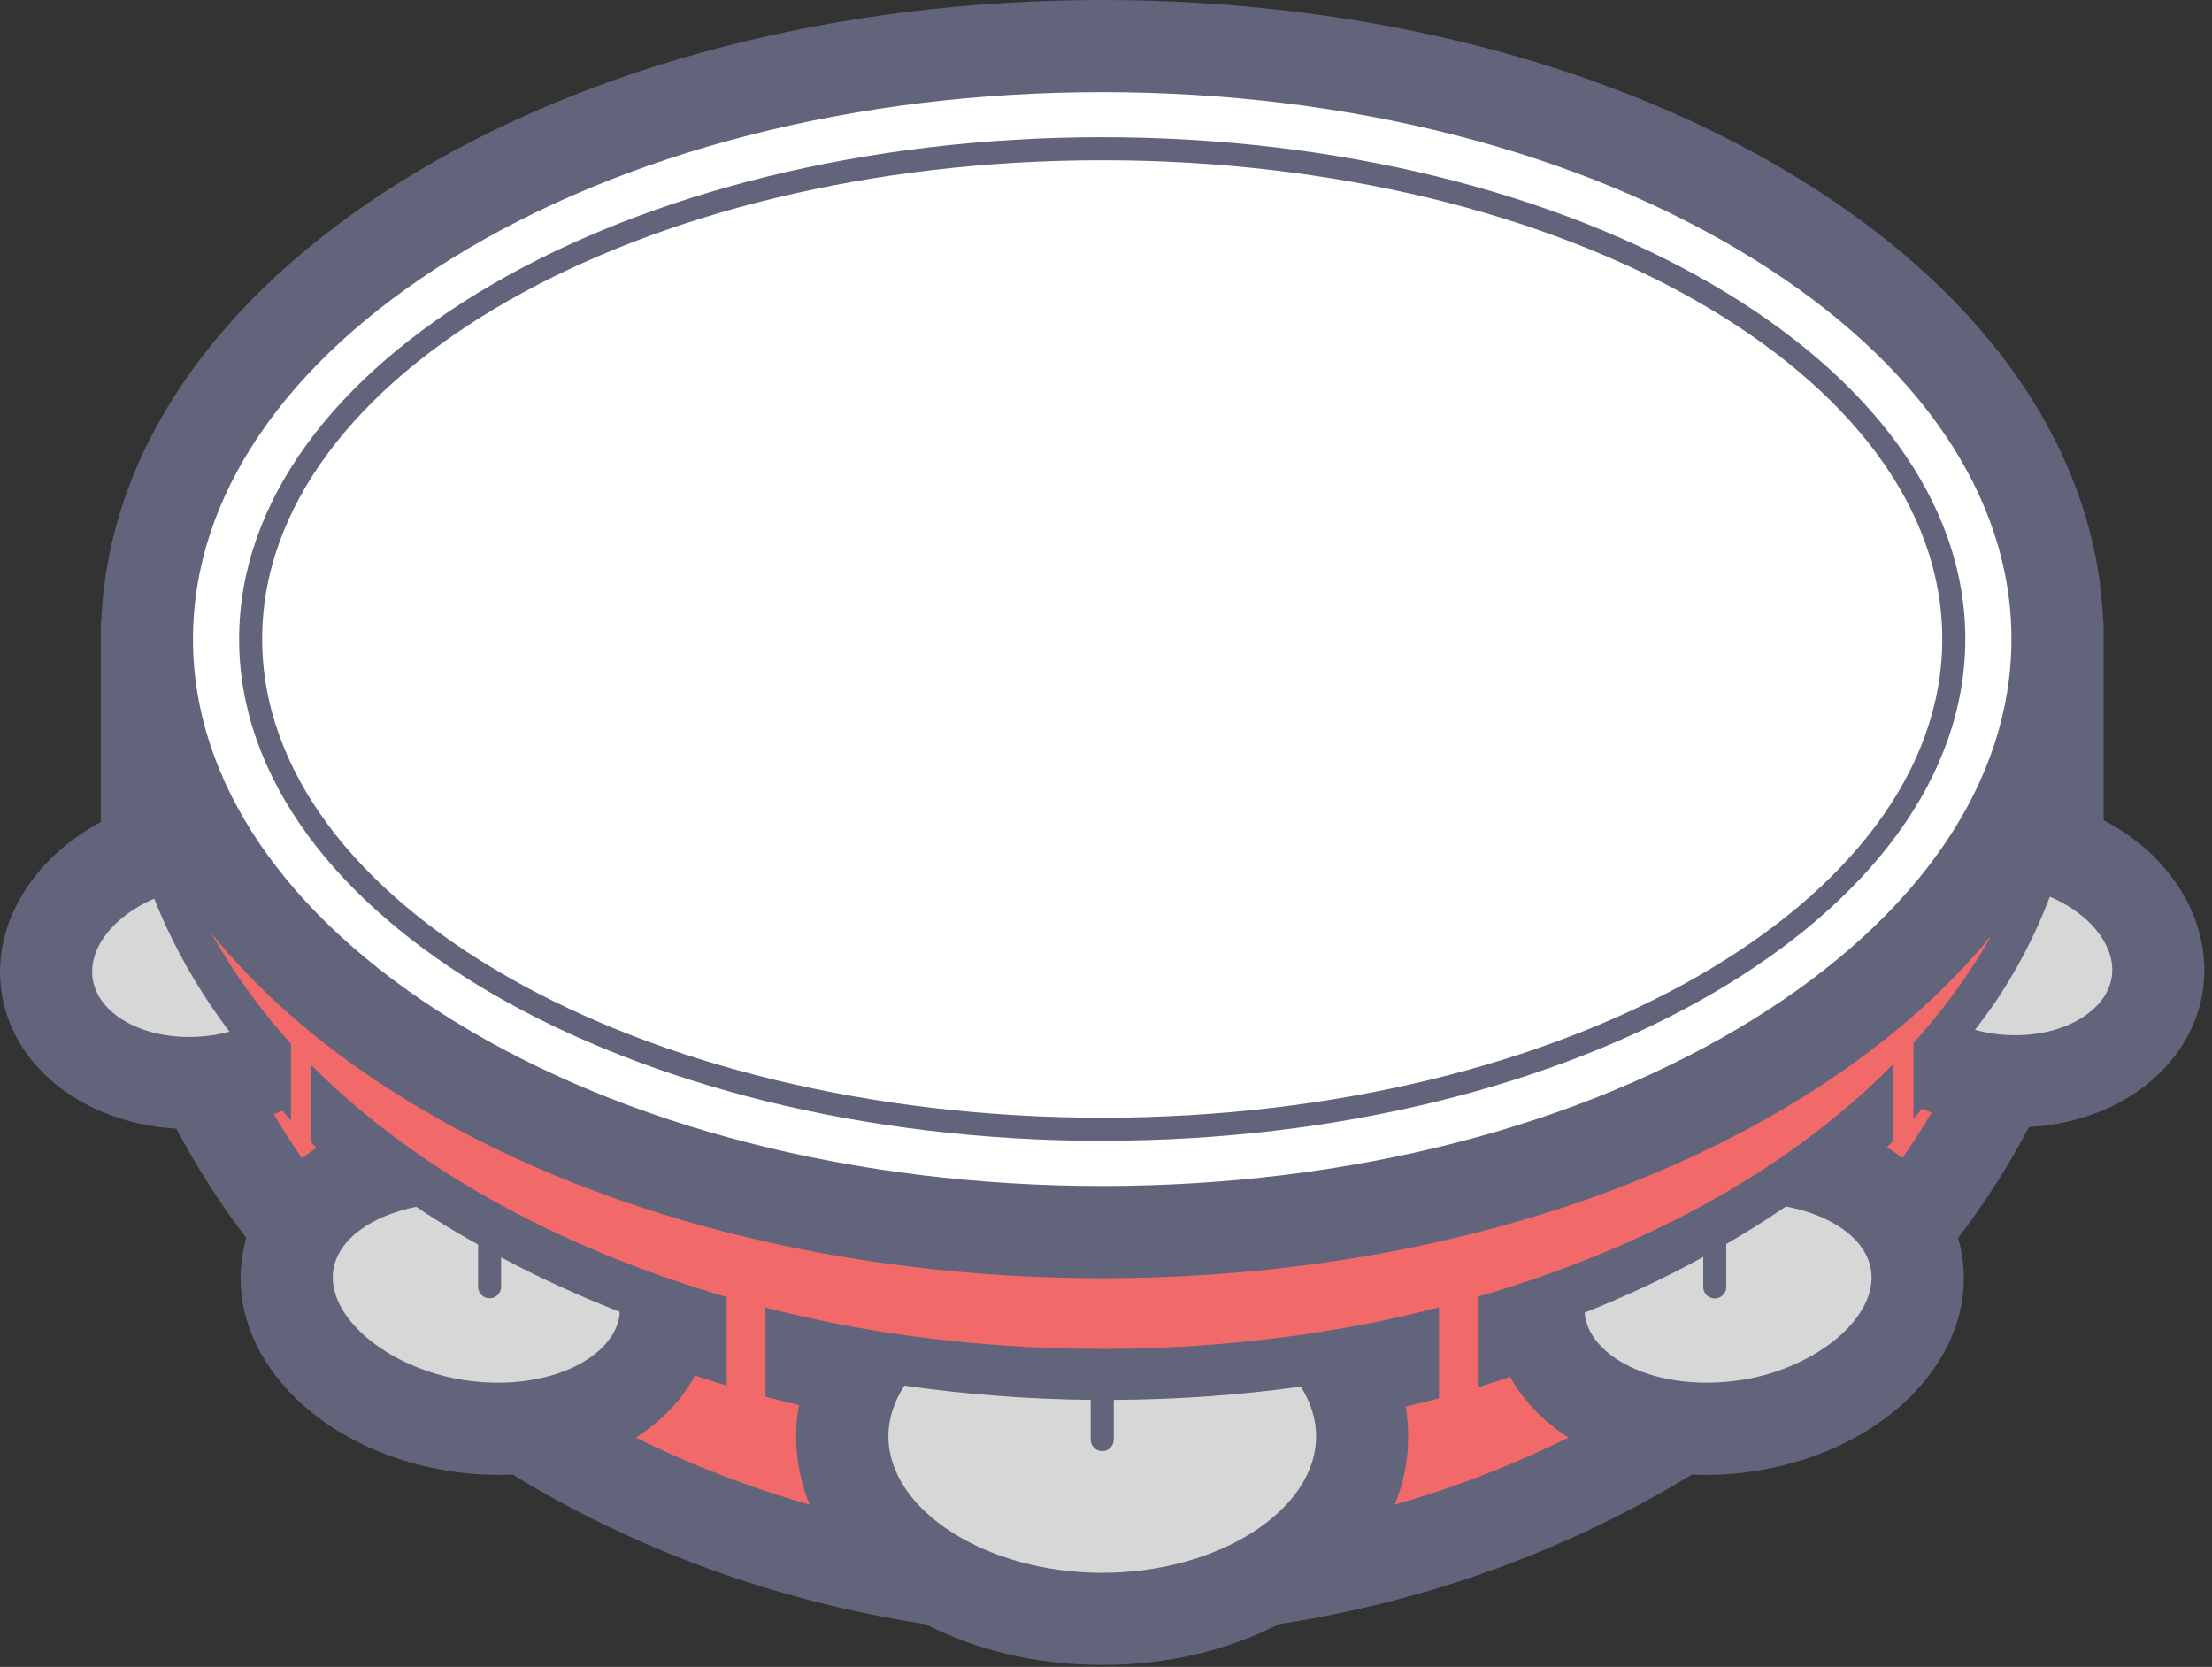 <svg width="211" height="159" viewBox="0 0 211 159" fill="none" xmlns="http://www.w3.org/2000/svg">
<rect x="0" y="0" width="211" height="159" fill="#333333" stroke="none"/>
<ellipse cx="105.465" cy="60.789" rx="90.085" ry="54.198" fill="white"/>
<path d="M128.414 130.368H82.028C82.028 138.628 87.174 154.867 107.758 153.75C128.341 152.633 130.105 137.697 128.414 130.368Z" fill="#D7D7D7"/>
<path d="M172.847 112.34L147.213 125.889C155.636 138.34 163.692 138.34 176.875 131.016C187.422 125.157 178.584 116.124 172.847 112.34Z" fill="#D7D7D7"/>
<path d="M36.75 112.34L62.384 125.889C53.961 138.34 45.905 138.34 32.721 131.016C22.175 125.157 31.013 116.124 36.75 112.34Z" fill="#D7D7D7"/>
<path d="M185.664 101.72L195.551 82.677C199.213 81.213 206.245 81.286 205.073 93.297C203.901 105.309 191.645 103.917 185.664 101.72Z" fill="#D7D7D7"/>
<path d="M23.934 101.72L14.046 82.677C10.384 81.213 3.353 81.286 4.525 93.297C5.697 105.309 17.952 103.917 23.934 101.72Z" fill="#D7D7D7"/>
<path fill-rule="evenodd" clip-rule="evenodd" d="M191.522 78.001L189.691 90.452L184.198 99.607L184.93 112.058L176.508 113.889L174.677 109.86L145.381 126.339L151.24 139.889L128.535 147.579V129.269L105.099 131.647V131.833L104.183 131.74L103.268 131.832V131.647L79.831 129.269V147.579L57.127 139.889L62.986 126.34L33.69 109.861L31.859 113.889L23.436 112.058L24.169 99.607L18.676 90.452L16.845 78.001C31.303 107.497 80.491 117.06 104.182 118.241C127.873 117.06 177.063 107.498 191.522 78.001Z" fill="#F16969"/>
<path d="M105.139 108.82C59.737 108.82 22.81 87.346 22.81 60.958C22.81 34.569 59.745 13.088 105.139 13.088C150.533 13.088 187.468 34.562 187.468 60.95C187.468 87.339 150.533 108.813 105.139 108.813V108.82ZM105.139 15.285C60.953 15.285 25.007 35.77 25.007 60.95C25.007 86.13 60.953 106.616 105.139 106.616C149.325 106.616 185.271 86.13 185.271 60.95C185.271 35.77 149.325 15.285 105.139 15.285Z" fill="#61647B"/>
<path d="M205.954 82.205C204.467 80.623 202.665 79.29 200.659 78.235V59.325H200.622C199.978 43.263 189.834 28.366 171.89 17.226C153.997 6.116 130.29 0 105.139 0C79.988 0 56.288 6.116 38.388 17.226C20.444 28.366 10.3 43.263 9.656 59.325H9.619V78.411C3.079 81.897 -0.891 88.298 0.171 94.824C1.35 102.067 8.374 107.187 16.819 107.656C18.701 111.23 20.927 114.716 23.491 118.085C23.344 118.605 23.22 119.132 23.132 119.682C21.579 129.203 30.17 138.255 42.68 140.291C44.306 140.555 45.924 140.687 47.521 140.687C47.982 140.687 48.436 140.672 48.891 140.65C60.763 147.908 74.195 152.764 88.308 154.925C93.032 157.378 98.818 158.814 105.139 158.814C111.46 158.814 117.238 157.378 121.969 154.925C136.083 152.764 149.515 147.908 161.387 140.65C161.841 140.672 162.295 140.687 162.757 140.687C164.354 140.687 165.972 140.555 167.598 140.291C180.107 138.255 188.699 129.203 187.146 119.682C187.058 119.14 186.933 118.605 186.787 118.085C189.387 114.672 191.643 111.127 193.54 107.502C196.645 107.333 199.619 106.528 202.211 105.136C206.518 102.822 209.396 98.999 210.099 94.656C210.81 90.312 209.294 85.772 205.947 82.212L205.954 82.205ZM43.024 24.697C59.547 14.443 81.607 8.789 105.139 8.789C128.671 8.789 150.731 14.436 167.254 24.697C183.125 34.547 191.87 47.423 191.87 60.958C191.87 74.493 183.132 87.368 167.254 97.219C150.731 107.473 128.671 113.127 105.139 113.127C81.607 113.127 59.547 107.48 43.024 97.219C27.153 87.368 18.408 74.493 18.408 60.958C18.408 47.423 27.145 34.547 43.024 24.697ZM20.429 98.72C14.768 99.636 9.465 97.212 8.85 93.418C8.367 90.444 10.879 87.361 14.709 85.72C16.086 89.199 17.895 92.641 20.158 95.989C20.708 96.802 21.286 97.607 21.887 98.406C21.411 98.537 20.927 98.647 20.437 98.728L20.429 98.72ZM59.086 125.541C58.661 128.134 56.207 129.679 54.786 130.367C51.849 131.788 47.953 132.242 44.093 131.613C36.828 130.426 31.086 125.512 31.803 121.088C32.28 118.173 35.487 115.954 39.699 115.112C40.966 115.961 42.262 116.781 43.581 117.558C44.24 117.953 44.928 118.327 45.602 118.715V122.743C45.602 123.351 46.093 123.842 46.701 123.842C47.309 123.842 47.799 123.351 47.799 122.743V119.938C51.403 121.857 55.182 123.593 59.115 125.131C59.108 125.263 59.1 125.402 59.078 125.534L59.086 125.541ZM105.139 150.025C94.08 150.025 84.742 144.056 84.742 136.996C84.742 135.297 85.291 133.671 86.265 132.169C92.08 133.004 98.027 133.466 104.04 133.531V137.318C104.04 137.926 104.531 138.417 105.139 138.417C105.747 138.417 106.237 137.926 106.237 137.318V133.531C112.331 133.502 118.293 133.07 124.079 132.264C125.016 133.744 125.544 135.34 125.544 136.996C125.544 144.056 116.205 150.025 105.146 150.025H105.139ZM166.185 131.613C162.325 132.242 158.428 131.788 155.491 130.367C154.071 129.679 151.617 128.134 151.192 125.541C151.178 125.431 151.17 125.321 151.163 125.211C155.103 123.644 158.875 121.872 162.471 119.901V122.758C162.471 123.366 162.962 123.856 163.57 123.856C164.178 123.856 164.668 123.366 164.668 122.758V118.664C166.624 117.528 168.521 116.335 170.352 115.082C174.673 115.888 177.984 118.136 178.467 121.103C179.185 125.526 173.443 130.441 166.177 131.627L166.185 131.613ZM182.524 99.489V106.704C182.803 106.389 183.074 106.074 183.345 105.759C183.645 105.883 183.953 106.008 184.26 106.125C183.396 107.59 182.466 109.033 181.47 110.461C181.001 110.095 180.503 109.743 179.99 109.421C180.195 109.208 180.408 109.003 180.613 108.791V101.482C170.015 112.27 155.653 119.433 140.961 123.695V132.33C142.001 132.015 143.026 131.678 144.051 131.334C145.296 133.597 147.201 135.575 149.618 137.12C144.337 139.742 138.785 141.888 133.043 143.529C133.878 141.471 134.325 139.281 134.325 136.988C134.325 136.029 134.245 135.084 134.091 134.169C135.153 133.92 136.207 133.663 137.262 133.378V124.706C135.123 125.255 132.977 125.753 130.846 126.185C117.568 128.793 103.828 129.342 90.381 127.863C84.734 127.269 78.868 126.229 73.016 124.728V133.224C74.07 133.509 75.14 133.766 76.209 134.022C76.041 134.989 75.945 135.978 75.945 136.988C75.945 139.273 76.392 141.471 77.227 143.529C71.485 141.888 65.933 139.75 60.66 137.128C63.121 135.553 65.047 133.517 66.292 131.202C67.296 131.539 68.299 131.862 69.317 132.169V123.717C54.53 119.418 40.116 112.116 29.665 101.562V108.959C29.841 109.142 30.017 109.311 30.192 109.494C29.709 109.802 29.247 110.131 28.808 110.475C27.841 109.091 26.94 107.692 26.105 106.279C26.391 106.176 26.662 106.059 26.94 105.942C27.211 106.257 27.482 106.579 27.761 106.887V99.57C24.838 96.347 22.282 92.832 20.18 89.038C24.824 94.787 30.932 100.068 38.395 104.697C56.295 115.807 79.996 121.923 105.146 121.923C130.297 121.923 153.997 115.807 171.897 104.697C179.309 100.097 185.381 94.853 190.017 89.155C187.878 92.905 185.366 96.347 182.524 99.497H182.539L182.524 99.489ZM201.428 93.242C201.061 95.469 199.157 96.802 198.051 97.395C195.796 98.611 192.8 99.028 189.848 98.552C189.35 98.471 188.867 98.354 188.391 98.23C188.955 97.505 189.504 96.765 190.032 96.018L190.046 96.003L190.061 95.989C192.317 92.7 194.155 89.17 195.532 85.537C197.107 86.204 198.498 87.126 199.545 88.24C200.402 89.155 201.794 91.023 201.428 93.249V93.242Z" fill="#61647B"/>
</svg>

